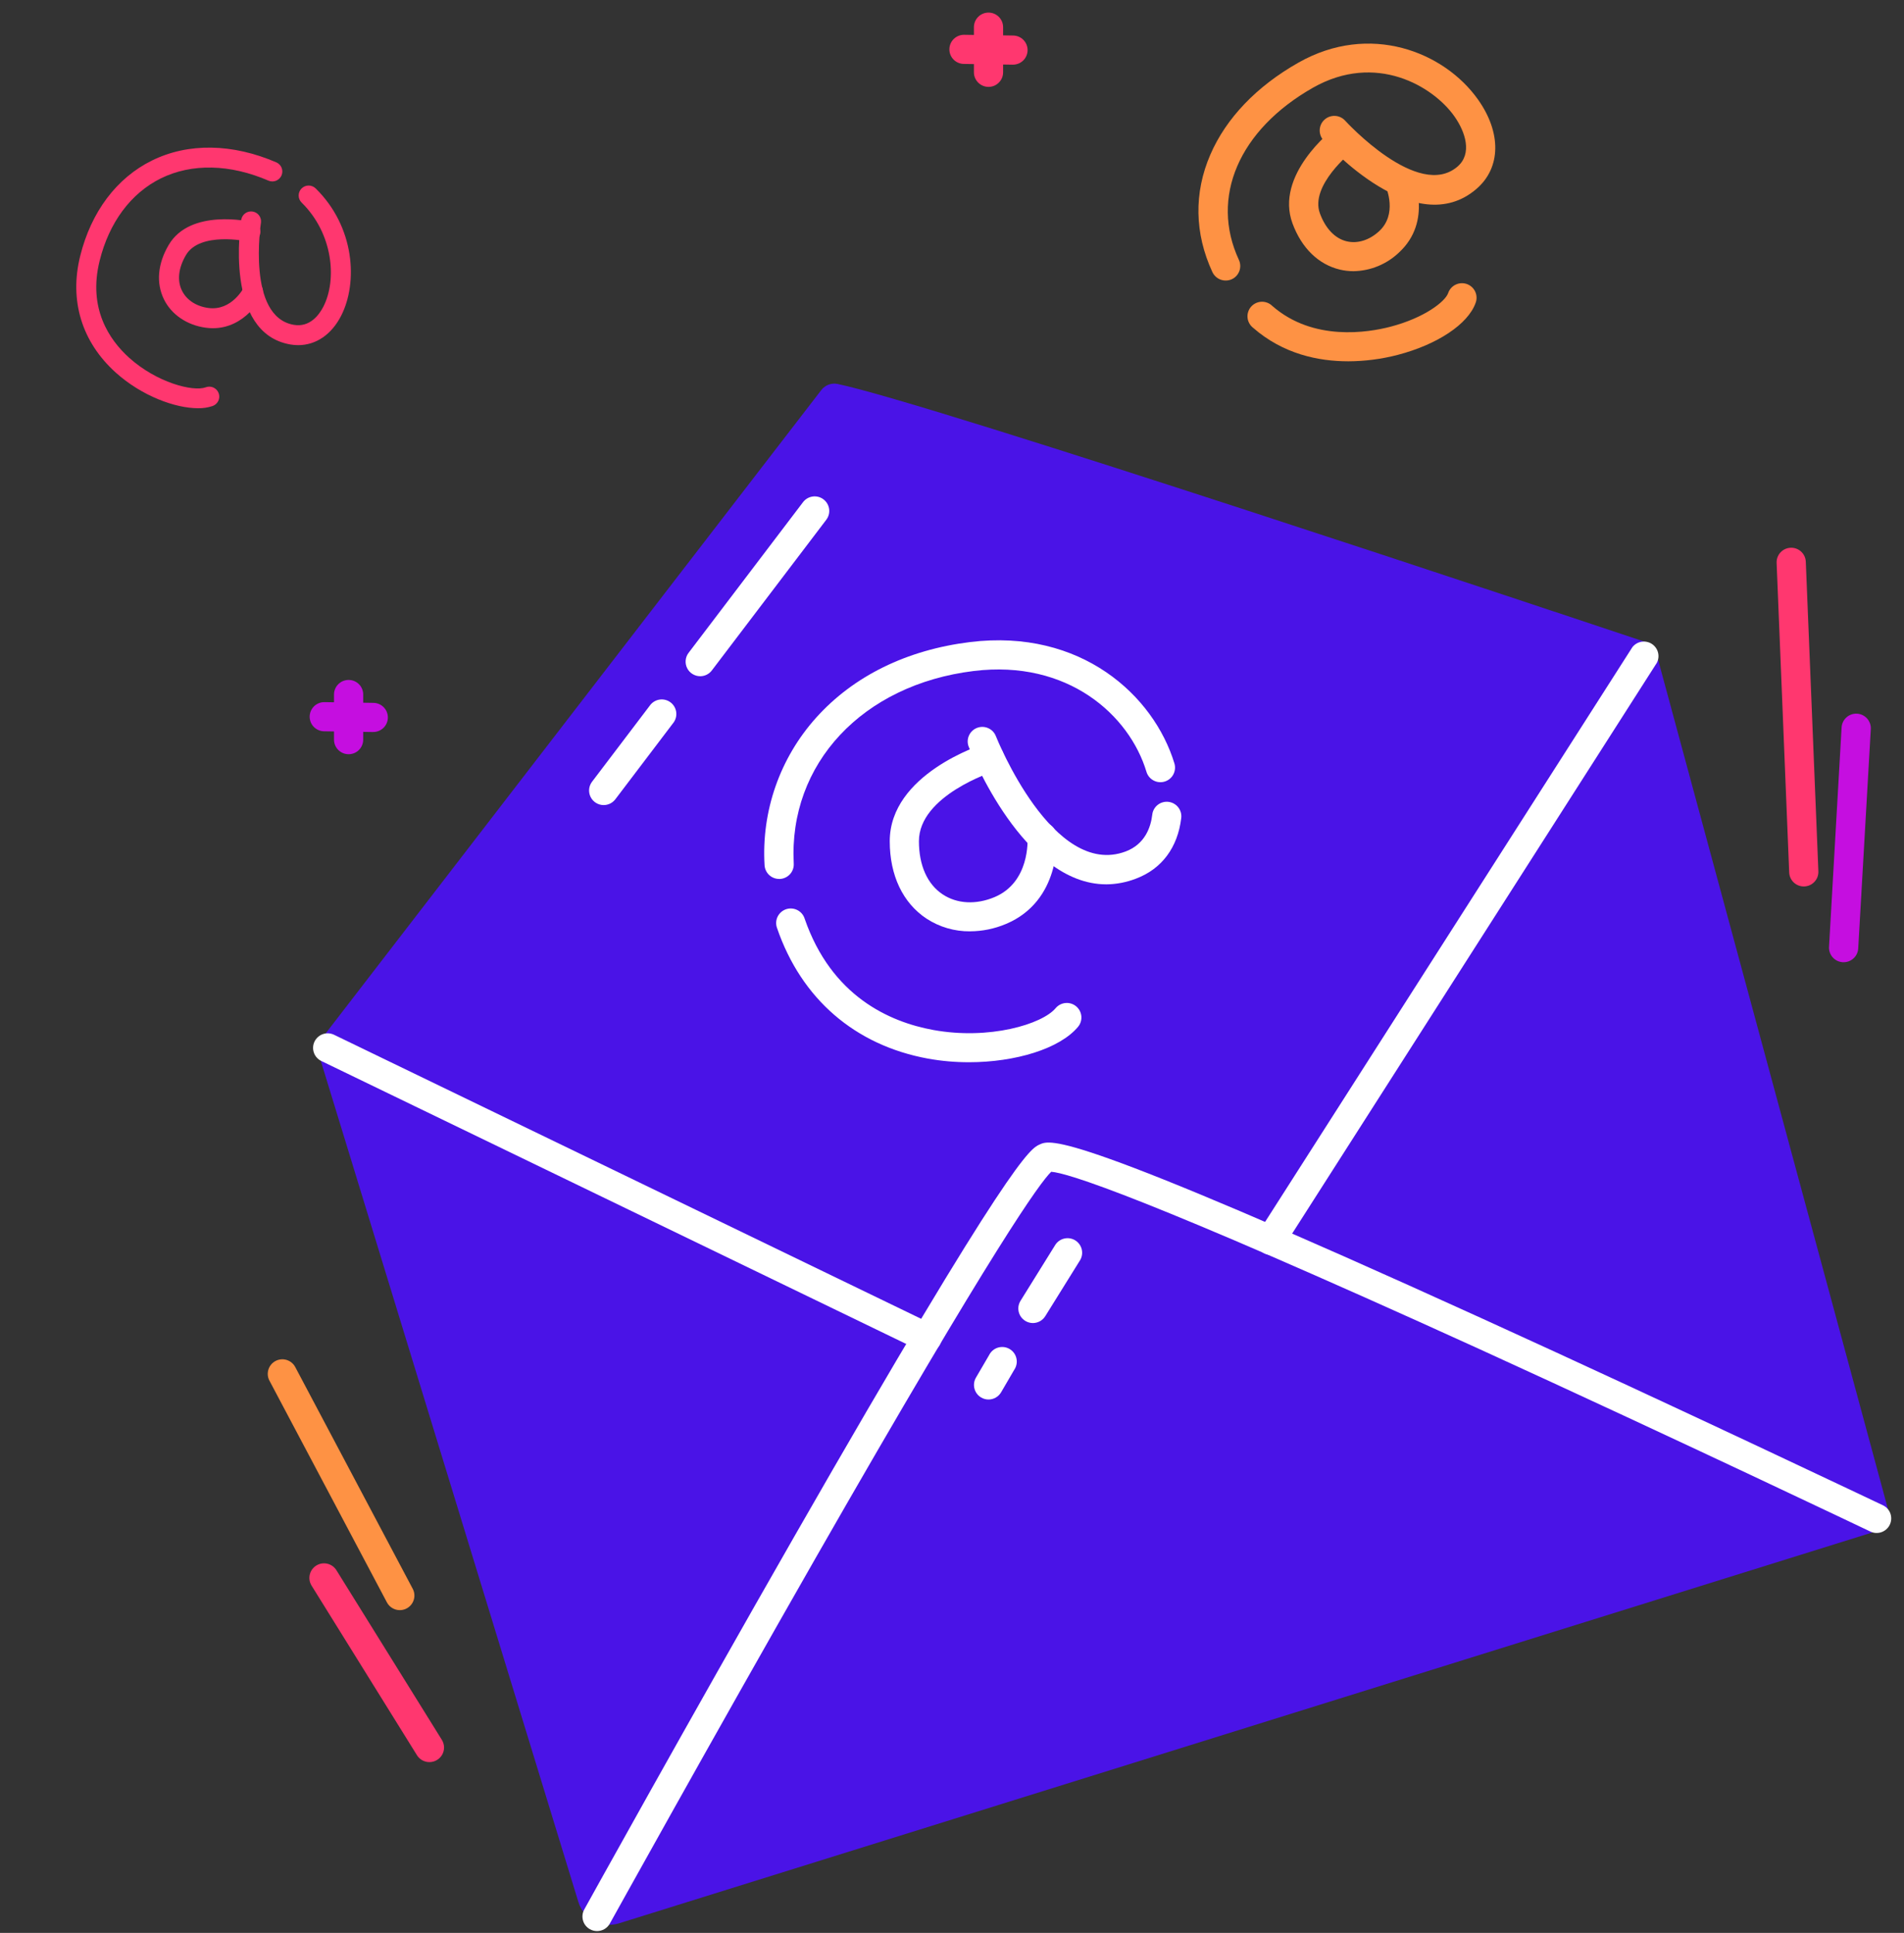 <svg width="132" height="134" viewBox="0 0 132 134" fill="none" xmlns="http://www.w3.org/2000/svg">
<rect x="0" y="0" width="132" height="134" fill="#333333" stroke="none"/>
<g clip-path="url(#clip0_1348_41329)">
<path d="M56.94 27.04L22.276 72.032C22.166 72.176 22.091 72.343 22.059 72.522C22.027 72.7 22.038 72.884 22.091 73.057L40.096 131.852C40.182 132.135 40.324 132.397 40.513 132.625C40.701 132.853 40.934 133.041 41.196 133.179C41.459 133.317 41.745 133.402 42.04 133.429C42.335 133.456 42.633 133.424 42.915 133.336L130.163 106.127C130.444 106.039 130.68 105.846 130.822 105.589C130.963 105.33 130.999 105.029 130.922 104.745L114.833 45.294C114.784 45.114 114.691 44.948 114.563 44.811C114.434 44.675 114.274 44.572 114.096 44.513C108.543 42.662 64.613 27.984 58.07 26.619C57.861 26.576 57.644 26.593 57.444 26.667C57.245 26.742 57.07 26.871 56.94 27.04Z" fill="#4A13E7"/>
<path d="M41.39 133.873C41.214 133.873 41.041 133.827 40.888 133.74C40.736 133.654 40.608 133.528 40.519 133.377C40.43 133.226 40.382 133.054 40.379 132.878C40.377 132.702 40.42 132.529 40.505 132.376C40.577 132.248 47.704 119.376 55.066 106.521C70.111 80.246 71.433 79.638 72.069 79.345C72.85 78.987 74.154 78.386 102.704 91.384C116.616 97.717 130.378 104.286 130.516 104.343C130.64 104.398 130.751 104.478 130.842 104.576C130.935 104.674 131.006 104.79 131.053 104.917C131.099 105.044 131.12 105.178 131.113 105.312C131.107 105.447 131.073 105.579 131.016 105.701C130.957 105.822 130.875 105.931 130.774 106.021C130.673 106.11 130.555 106.178 130.426 106.222C130.299 106.265 130.163 106.282 130.029 106.272C129.894 106.262 129.763 106.226 129.643 106.164C129.51 106.102 116.236 99.769 102.601 93.542C79.092 82.836 73.964 81.314 72.879 81.234C72.115 81.969 69.02 86.203 56.555 107.993C49.304 120.677 42.346 133.239 42.277 133.355C42.189 133.513 42.061 133.643 41.905 133.735C41.748 133.826 41.571 133.874 41.39 133.873Z" fill="white"/>
<path d="M64.266 93.755C64.113 93.755 63.962 93.72 63.826 93.654L22.276 73.554C22.156 73.496 22.049 73.415 21.961 73.316C21.872 73.217 21.804 73.101 21.761 72.976C21.718 72.851 21.699 72.718 21.707 72.585C21.714 72.453 21.748 72.324 21.807 72.204C21.866 72.085 21.946 71.978 22.046 71.89C22.145 71.802 22.26 71.734 22.386 71.691C22.512 71.647 22.645 71.629 22.777 71.636C22.91 71.645 23.04 71.679 23.159 71.736L64.708 91.837C64.914 91.936 65.081 92.103 65.179 92.309C65.278 92.516 65.304 92.749 65.253 92.971C65.202 93.194 65.076 93.393 64.897 93.536C64.718 93.678 64.496 93.755 64.266 93.755H64.266Z" fill="white"/>
<path d="M88.081 86.994C87.9 86.992 87.723 86.942 87.568 86.849C87.413 86.757 87.287 86.624 87.2 86.465C87.115 86.307 87.072 86.128 87.079 85.948C87.086 85.768 87.14 85.593 87.238 85.441L113.171 44.863C113.326 44.666 113.549 44.533 113.797 44.491C114.045 44.449 114.299 44.5 114.511 44.635C114.722 44.77 114.877 44.978 114.943 45.221C115.009 45.463 114.983 45.72 114.869 45.944L88.937 86.527C88.846 86.67 88.719 86.789 88.57 86.871C88.419 86.952 88.251 86.996 88.081 86.995V86.994Z" fill="white"/>
<path d="M67.171 73.639C66.218 73.641 65.267 73.557 64.329 73.388C59.28 72.463 55.56 69.252 53.874 64.346C53.826 64.22 53.804 64.085 53.809 63.95C53.814 63.816 53.847 63.683 53.904 63.561C53.962 63.439 54.044 63.329 54.144 63.239C54.245 63.149 54.362 63.08 54.49 63.035C54.618 62.991 54.753 62.974 54.888 62.983C55.023 62.992 55.155 63.028 55.275 63.089C55.396 63.15 55.504 63.234 55.591 63.337C55.679 63.44 55.745 63.559 55.785 63.689C57.64 69.056 61.652 70.845 64.692 71.402C68.58 72.114 72.261 71.003 73.188 69.888C73.36 69.684 73.606 69.557 73.872 69.534C74.137 69.51 74.402 69.594 74.607 69.764C74.812 69.934 74.941 70.179 74.967 70.444C74.992 70.709 74.911 70.974 74.742 71.18C73.475 72.705 70.398 73.64 67.169 73.64L67.171 73.639Z" fill="white"/>
<path d="M54.016 60.933C53.757 60.933 53.508 60.834 53.32 60.657C53.133 60.479 53.019 60.236 53.005 59.978C52.895 58.125 53.154 56.268 53.765 54.516C54.377 52.763 55.331 51.149 56.57 49.766C59.169 46.866 62.863 45.053 67.255 44.511C74.948 43.569 79.988 48.214 81.42 52.927C81.458 53.054 81.471 53.187 81.457 53.319C81.443 53.451 81.404 53.579 81.341 53.696C81.278 53.813 81.192 53.916 81.089 53.999C80.986 54.083 80.868 54.146 80.74 54.184C80.613 54.222 80.479 54.235 80.347 54.221C80.215 54.208 80.087 54.169 79.97 54.105C79.853 54.043 79.749 53.957 79.666 53.855C79.582 53.752 79.519 53.633 79.481 53.506C78.3 49.58 74.037 45.717 67.508 46.517C59.791 47.461 54.662 52.953 55.029 59.87C55.037 60.002 55.017 60.136 54.973 60.261C54.929 60.386 54.861 60.502 54.772 60.6C54.683 60.698 54.576 60.779 54.455 60.836C54.336 60.894 54.206 60.927 54.072 60.934H54.017L54.016 60.933Z" fill="white"/>
<path d="M76.693 61.307C70.96 61.307 67.326 52.2 67.158 51.769C67.109 51.645 67.085 51.514 67.088 51.381C67.091 51.249 67.12 51.117 67.174 50.996C67.282 50.751 67.483 50.558 67.732 50.462C67.982 50.364 68.261 50.37 68.507 50.478C68.752 50.585 68.946 50.786 69.042 51.035C69.093 51.163 73 60.93 78.046 59.026C79.373 58.521 79.776 57.366 79.883 56.483C79.896 56.351 79.937 56.222 80.001 56.105C80.065 55.989 80.153 55.885 80.257 55.802C80.361 55.719 80.481 55.657 80.609 55.621C80.737 55.584 80.872 55.573 81.005 55.589C81.137 55.604 81.266 55.645 81.382 55.711C81.499 55.776 81.601 55.863 81.684 55.968C81.766 56.073 81.828 56.193 81.863 56.322C81.899 56.45 81.909 56.584 81.892 56.716C81.649 58.752 80.543 60.239 78.761 60.91C78.102 61.167 77.401 61.302 76.693 61.308V61.307Z" fill="white"/>
<path d="M67.252 64.566C66.18 64.576 65.129 64.27 64.231 63.684C62.589 62.594 61.684 60.688 61.684 58.318C61.684 53.664 68.02 51.636 68.288 51.552C68.544 51.474 68.82 51.5 69.056 51.625C69.292 51.749 69.469 51.961 69.549 52.215C69.629 52.469 69.605 52.745 69.482 52.981C69.36 53.218 69.148 53.396 68.894 53.478C68.842 53.495 63.707 55.147 63.707 58.317C63.707 59.989 64.29 61.299 65.351 62.001C66.349 62.664 67.659 62.733 68.948 62.194C71.403 61.164 71.241 58.222 71.234 58.096C71.216 57.828 71.304 57.563 71.481 57.36C71.656 57.158 71.907 57.033 72.175 57.014C72.443 56.994 72.708 57.083 72.911 57.258C73.115 57.435 73.24 57.684 73.258 57.952C73.272 58.135 73.547 62.458 69.739 64.054C68.952 64.388 68.107 64.561 67.252 64.564V64.566Z" fill="white"/>
<path d="M13.727 28.3C12.149 28.3 9.829 27.455 8.021 25.826C5.668 23.704 4.793 20.835 5.56 17.746C6.318 14.688 8.083 12.338 10.532 11.13C13.043 9.891 16.114 9.938 19.178 11.265C19.34 11.341 19.466 11.479 19.53 11.646C19.593 11.814 19.588 11.999 19.516 12.164C19.445 12.328 19.312 12.458 19.146 12.527C18.98 12.595 18.794 12.597 18.627 12.53C15.947 11.37 13.291 11.311 11.149 12.368C9.074 13.393 7.566 15.421 6.908 18.077C6.091 21.374 7.569 23.553 8.954 24.801C10.869 26.527 13.377 27.169 14.257 26.853C14.343 26.819 14.435 26.802 14.528 26.805C14.621 26.808 14.712 26.828 14.796 26.866C14.88 26.905 14.956 26.959 15.019 27.028C15.082 27.095 15.13 27.175 15.161 27.262C15.193 27.349 15.206 27.442 15.201 27.534C15.195 27.626 15.172 27.716 15.131 27.799C15.091 27.882 15.033 27.956 14.963 28.017C14.893 28.078 14.812 28.123 14.724 28.152C14.403 28.257 14.066 28.308 13.728 28.3L13.727 28.3Z" fill="#FF376F"/>
<path d="M20.672 23.928C20.491 23.928 20.311 23.913 20.133 23.882C15.513 23.088 16.674 15.518 16.731 15.198C16.768 15.026 16.871 14.875 17.017 14.776C17.163 14.677 17.341 14.637 17.515 14.665C17.689 14.693 17.846 14.785 17.954 14.924C18.061 15.063 18.112 15.239 18.095 15.414C18.082 15.494 17.091 21.956 20.366 22.519C21.49 22.712 22.134 21.813 22.418 21.26C23.382 19.383 23.082 16.171 20.912 14.046C20.782 13.918 20.707 13.743 20.706 13.56C20.704 13.377 20.775 13.2 20.904 13.069C21.033 12.939 21.208 12.864 21.392 12.863C21.575 12.862 21.752 12.933 21.883 13.061C24.605 15.728 24.825 19.601 23.65 21.89C22.983 23.199 21.899 23.928 20.672 23.928Z" fill="#FF376F"/>
<path d="M14.76 22.753C14.592 22.753 14.424 22.741 14.257 22.718C12.961 22.543 11.879 21.805 11.361 20.742C10.813 19.614 10.931 18.278 11.695 16.981C13.194 14.432 17.306 15.354 17.48 15.395C17.572 15.412 17.661 15.446 17.739 15.497C17.818 15.548 17.885 15.615 17.937 15.694C17.989 15.772 18.025 15.859 18.042 15.951C18.059 16.043 18.056 16.138 18.035 16.229C18.015 16.321 17.975 16.407 17.919 16.483C17.864 16.558 17.794 16.622 17.713 16.67C17.632 16.718 17.542 16.748 17.449 16.76C17.357 16.772 17.262 16.765 17.171 16.739C17.139 16.732 13.865 16.032 12.893 17.681C12.371 18.568 12.27 19.439 12.61 20.138C12.929 20.795 13.599 21.237 14.447 21.351C16.061 21.568 16.892 19.964 16.927 19.894C17.01 19.733 17.153 19.61 17.326 19.554C17.499 19.497 17.687 19.51 17.85 19.591C18.013 19.671 18.137 19.812 18.196 19.984C18.256 20.155 18.245 20.343 18.166 20.507C18.113 20.605 17.024 22.753 14.759 22.753H14.76Z" fill="#FF376F"/>
<path d="M93.461 25.047C91.42 25.047 88.963 24.552 86.871 22.721C86.763 22.636 86.673 22.53 86.608 22.41C86.541 22.29 86.501 22.157 86.489 22.02C86.476 21.884 86.491 21.746 86.534 21.616C86.576 21.485 86.645 21.365 86.736 21.261C86.827 21.158 86.938 21.075 87.062 21.016C87.187 20.956 87.322 20.924 87.458 20.919C87.596 20.914 87.733 20.937 87.862 20.987C87.99 21.037 88.106 21.111 88.204 21.208C91.046 23.694 94.867 23.047 96.378 22.655C98.775 22.032 100.191 20.898 100.393 20.329C100.435 20.201 100.502 20.083 100.591 19.981C100.679 19.879 100.787 19.796 100.908 19.737C101.029 19.678 101.161 19.643 101.295 19.634C101.43 19.627 101.565 19.645 101.693 19.69C101.819 19.735 101.936 19.805 102.036 19.895C102.136 19.986 102.216 20.095 102.273 20.218C102.33 20.34 102.362 20.472 102.366 20.607C102.371 20.742 102.349 20.876 102.3 21.002C101.776 22.471 99.651 23.887 96.888 24.606C95.769 24.896 94.617 25.044 93.461 25.048V25.047Z" fill="#FE9244"/>
<path d="M84.972 19.448C84.779 19.448 84.59 19.393 84.427 19.29C84.264 19.185 84.134 19.038 84.053 18.863C82.812 16.185 82.761 13.37 83.911 10.718C85.006 8.193 87.115 5.984 90.024 4.338C94.95 1.548 100.112 3.576 102.469 6.903C104.096 9.198 104.058 11.626 102.371 13.086C98.102 16.789 92.004 10.018 91.747 9.72C91.659 9.621 91.591 9.505 91.547 9.379C91.504 9.253 91.485 9.12 91.493 8.987C91.501 8.854 91.535 8.725 91.593 8.604C91.651 8.485 91.732 8.377 91.832 8.289C91.931 8.201 92.048 8.132 92.173 8.089C92.3 8.046 92.433 8.027 92.566 8.035C92.699 8.043 92.83 8.076 92.949 8.135C93.069 8.193 93.177 8.274 93.265 8.374C93.316 8.43 98.324 13.902 101.051 11.544C102.076 10.656 101.606 9.159 100.822 8.054C99.351 5.979 95.392 3.607 91.027 6.079C85.888 9.001 83.879 13.68 85.888 18.014C85.945 18.134 85.977 18.265 85.982 18.398C85.988 18.531 85.968 18.664 85.922 18.79C85.876 18.915 85.805 19.029 85.715 19.128C85.624 19.226 85.515 19.305 85.394 19.36C85.261 19.419 85.117 19.449 84.972 19.447V19.448Z" fill="#FE9244"/>
<path d="M93.834 18.801C93.519 18.801 93.205 18.764 92.898 18.692C91.409 18.339 90.241 17.203 89.608 15.494C88.364 12.128 92.335 9.026 92.503 8.896C92.609 8.814 92.729 8.755 92.857 8.72C92.986 8.686 93.12 8.677 93.252 8.694C93.383 8.711 93.511 8.754 93.626 8.82C93.741 8.886 93.842 8.974 93.924 9.08C94.005 9.185 94.064 9.305 94.099 9.433C94.134 9.561 94.142 9.695 94.126 9.826C94.109 9.957 94.066 10.084 93.999 10.2C93.933 10.315 93.844 10.416 93.739 10.497C93.711 10.519 90.788 12.853 91.507 14.795C91.896 15.85 92.558 16.537 93.362 16.729C94.119 16.908 94.942 16.65 95.618 16.022C96.888 14.845 96.114 13.035 96.08 12.958C95.973 12.714 95.966 12.437 96.062 12.189C96.157 11.941 96.347 11.74 96.591 11.63C96.834 11.521 97.11 11.511 97.36 11.604C97.611 11.698 97.813 11.886 97.925 12.127C97.984 12.257 99.34 15.325 96.998 17.497C96.146 18.315 95.016 18.781 93.834 18.801Z" fill="#FE9244"/>
<path d="M27.718 111.624C27.534 111.624 27.353 111.574 27.195 111.479C27.038 111.384 26.909 111.248 26.823 111.085L18.68 95.716C18.554 95.48 18.529 95.203 18.608 94.947C18.686 94.691 18.864 94.477 19.102 94.351C19.338 94.226 19.616 94.201 19.872 94.279C20.129 94.358 20.344 94.535 20.469 94.772L28.612 110.142C28.674 110.258 28.713 110.387 28.725 110.519C28.738 110.652 28.724 110.785 28.685 110.911C28.645 111.038 28.582 111.156 28.497 111.258C28.412 111.36 28.308 111.445 28.191 111.507C28.045 111.584 27.883 111.624 27.718 111.624Z" fill="#FE9244"/>
<path d="M29.766 122.159C29.593 122.159 29.424 122.114 29.273 122.031C29.123 121.947 28.996 121.826 28.906 121.68L21.6 109.923C21.459 109.694 21.414 109.419 21.476 109.158C21.538 108.897 21.701 108.671 21.931 108.53C22.159 108.389 22.435 108.344 22.696 108.406C22.958 108.468 23.184 108.631 23.325 108.859L30.632 120.615C30.727 120.768 30.78 120.943 30.785 121.124C30.789 121.304 30.746 121.482 30.658 121.639C30.57 121.797 30.441 121.928 30.286 122.019C30.131 122.11 29.953 122.159 29.772 122.159H29.766Z" fill="#FF376F"/>
<path d="M125.053 61.454C124.791 61.454 124.539 61.353 124.351 61.172C124.162 60.992 124.051 60.745 124.041 60.484L123.169 39.024C123.158 38.756 123.254 38.495 123.435 38.298C123.618 38.101 123.871 37.984 124.139 37.974C124.407 37.962 124.669 38.058 124.867 38.24C125.065 38.423 125.182 38.674 125.192 38.942L126.064 60.402C126.07 60.535 126.048 60.667 126.003 60.792C125.957 60.917 125.887 61.031 125.796 61.128C125.706 61.226 125.598 61.305 125.477 61.361C125.357 61.416 125.226 61.448 125.093 61.453L125.053 61.455V61.454Z" fill="#FF376F"/>
<path d="M127.814 66.706H127.755C127.622 66.698 127.492 66.665 127.372 66.607C127.253 66.549 127.146 66.469 127.057 66.37C126.968 66.27 126.9 66.155 126.857 66.03C126.813 65.904 126.794 65.771 126.803 65.639L127.674 50.429C127.69 50.161 127.811 49.91 128.012 49.731C128.212 49.553 128.476 49.461 128.744 49.476C129.013 49.492 129.264 49.613 129.442 49.813C129.621 50.013 129.713 50.276 129.698 50.544L128.826 65.755C128.811 66.013 128.698 66.254 128.509 66.431C128.322 66.609 128.073 66.707 127.814 66.706Z" fill="#C50EE0"/>
<path d="M48.54 46.879C48.352 46.879 48.168 46.825 48.009 46.726C47.849 46.627 47.72 46.486 47.637 46.318C47.554 46.15 47.518 45.962 47.536 45.775C47.554 45.588 47.622 45.41 47.736 45.261L55.662 34.826C55.741 34.718 55.841 34.626 55.956 34.557C56.072 34.488 56.199 34.442 56.333 34.423C56.466 34.403 56.601 34.411 56.731 34.444C56.861 34.477 56.983 34.536 57.09 34.618C57.197 34.699 57.287 34.8 57.354 34.916C57.421 35.032 57.465 35.16 57.482 35.293C57.499 35.426 57.49 35.561 57.454 35.69C57.418 35.82 57.357 35.94 57.274 36.046L49.348 46.481C49.254 46.605 49.132 46.705 48.992 46.775C48.852 46.844 48.697 46.88 48.541 46.88L48.54 46.879Z" fill="white"/>
<path d="M41.85 55.813C41.662 55.813 41.478 55.76 41.317 55.66C41.157 55.56 41.029 55.42 40.945 55.251C40.861 55.082 40.827 54.894 40.844 54.707C40.862 54.52 40.932 54.342 41.047 54.192L45.093 48.86C45.259 48.657 45.497 48.527 45.757 48.495C46.018 48.464 46.279 48.535 46.488 48.693C46.697 48.85 46.836 49.084 46.877 49.342C46.918 49.6 46.856 49.864 46.706 50.078L42.659 55.412C42.564 55.537 42.442 55.637 42.302 55.707C42.162 55.776 42.008 55.813 41.851 55.812L41.85 55.813Z" fill="white"/>
<path d="M71.608 91.722C71.428 91.721 71.251 91.673 71.096 91.581C70.941 91.491 70.813 91.359 70.725 91.203C70.638 91.045 70.594 90.868 70.598 90.688C70.602 90.508 70.655 90.332 70.75 90.18L73.173 86.282C73.32 86.066 73.544 85.915 73.799 85.861C74.055 85.805 74.322 85.852 74.545 85.989C74.766 86.127 74.927 86.345 74.991 86.598C75.056 86.851 75.02 87.119 74.891 87.346L72.468 91.242C72.377 91.388 72.251 91.509 72.101 91.593C71.95 91.677 71.781 91.721 71.608 91.722Z" fill="white"/>
<path d="M68.531 97.022C68.353 97.022 68.178 96.974 68.025 96.884C67.793 96.749 67.625 96.528 67.557 96.269C67.489 96.01 67.526 95.735 67.661 95.504L68.571 93.946C68.632 93.821 68.719 93.711 68.824 93.621C68.93 93.531 69.053 93.464 69.186 93.424C69.318 93.384 69.458 93.372 69.596 93.387C69.733 93.403 69.867 93.447 69.986 93.517C70.107 93.586 70.211 93.68 70.294 93.791C70.376 93.902 70.434 94.029 70.465 94.164C70.496 94.299 70.5 94.439 70.474 94.575C70.449 94.711 70.396 94.84 70.318 94.956L69.41 96.512C69.321 96.667 69.193 96.796 69.039 96.885C68.884 96.975 68.709 97.022 68.531 97.022Z" fill="white"/>
<path d="M68.531 6.023C68.263 6.023 68.005 5.916 67.816 5.727C67.626 5.538 67.519 5.281 67.519 5.013V1.883C67.519 1.615 67.626 1.359 67.816 1.169C68.005 0.979 68.263 0.873 68.531 0.873C68.8 0.873 69.057 0.98 69.246 1.169C69.436 1.358 69.543 1.615 69.543 1.883V5.014C69.543 5.147 69.517 5.278 69.466 5.4C69.415 5.523 69.341 5.634 69.246 5.728C69.153 5.822 69.041 5.896 68.919 5.947C68.796 5.997 68.664 6.024 68.531 6.024V6.023Z" fill="#FF376F"/>
<path d="M70.226 4.483H70.204L66.814 4.432C66.682 4.43 66.55 4.402 66.429 4.349C66.307 4.297 66.196 4.22 66.104 4.125C65.917 3.933 65.814 3.675 65.819 3.407C65.823 3.139 65.933 2.884 66.126 2.697C66.319 2.511 66.577 2.408 66.846 2.412L70.236 2.463C70.504 2.465 70.76 2.573 70.949 2.764C71.137 2.954 71.242 3.212 71.241 3.48C71.238 3.748 71.13 4.003 70.939 4.192C70.748 4.38 70.49 4.484 70.222 4.482H70.227L70.226 4.483Z" fill="#FF376F"/>
<path d="M24.168 52.287C23.9 52.287 23.643 52.181 23.453 51.992C23.262 51.803 23.156 51.545 23.156 51.278V48.147C23.156 47.879 23.263 47.622 23.453 47.432C23.642 47.243 23.9 47.137 24.168 47.137C24.436 47.137 24.694 47.243 24.884 47.432C25.074 47.621 25.18 47.879 25.18 48.147V51.278C25.18 51.545 25.073 51.802 24.884 51.992C24.695 52.181 24.436 52.287 24.168 52.287Z" fill="#C50EE0"/>
<path d="M25.869 50.748H25.855L22.465 50.697C22.333 50.695 22.201 50.667 22.079 50.614C21.957 50.56 21.847 50.485 21.754 50.39C21.662 50.295 21.588 50.182 21.54 50.059C21.492 49.935 21.467 49.804 21.469 49.671C21.471 49.538 21.498 49.408 21.552 49.286C21.605 49.164 21.681 49.054 21.776 48.961C21.871 48.869 21.984 48.796 22.108 48.747C22.231 48.698 22.364 48.674 22.496 48.676L25.886 48.727C26.154 48.728 26.411 48.837 26.599 49.028C26.788 49.218 26.892 49.476 26.89 49.743C26.889 50.011 26.78 50.267 26.589 50.455C26.398 50.643 26.14 50.748 25.872 50.746H25.87L25.869 50.748Z" fill="#C50EE0"/>
</g>
<defs>
<clipPath id="clip0_1348_41329">
<rect width="131" height="133" fill="white" transform="translate(0.885 0.873)"/>
</clipPath>
</defs>
</svg>
